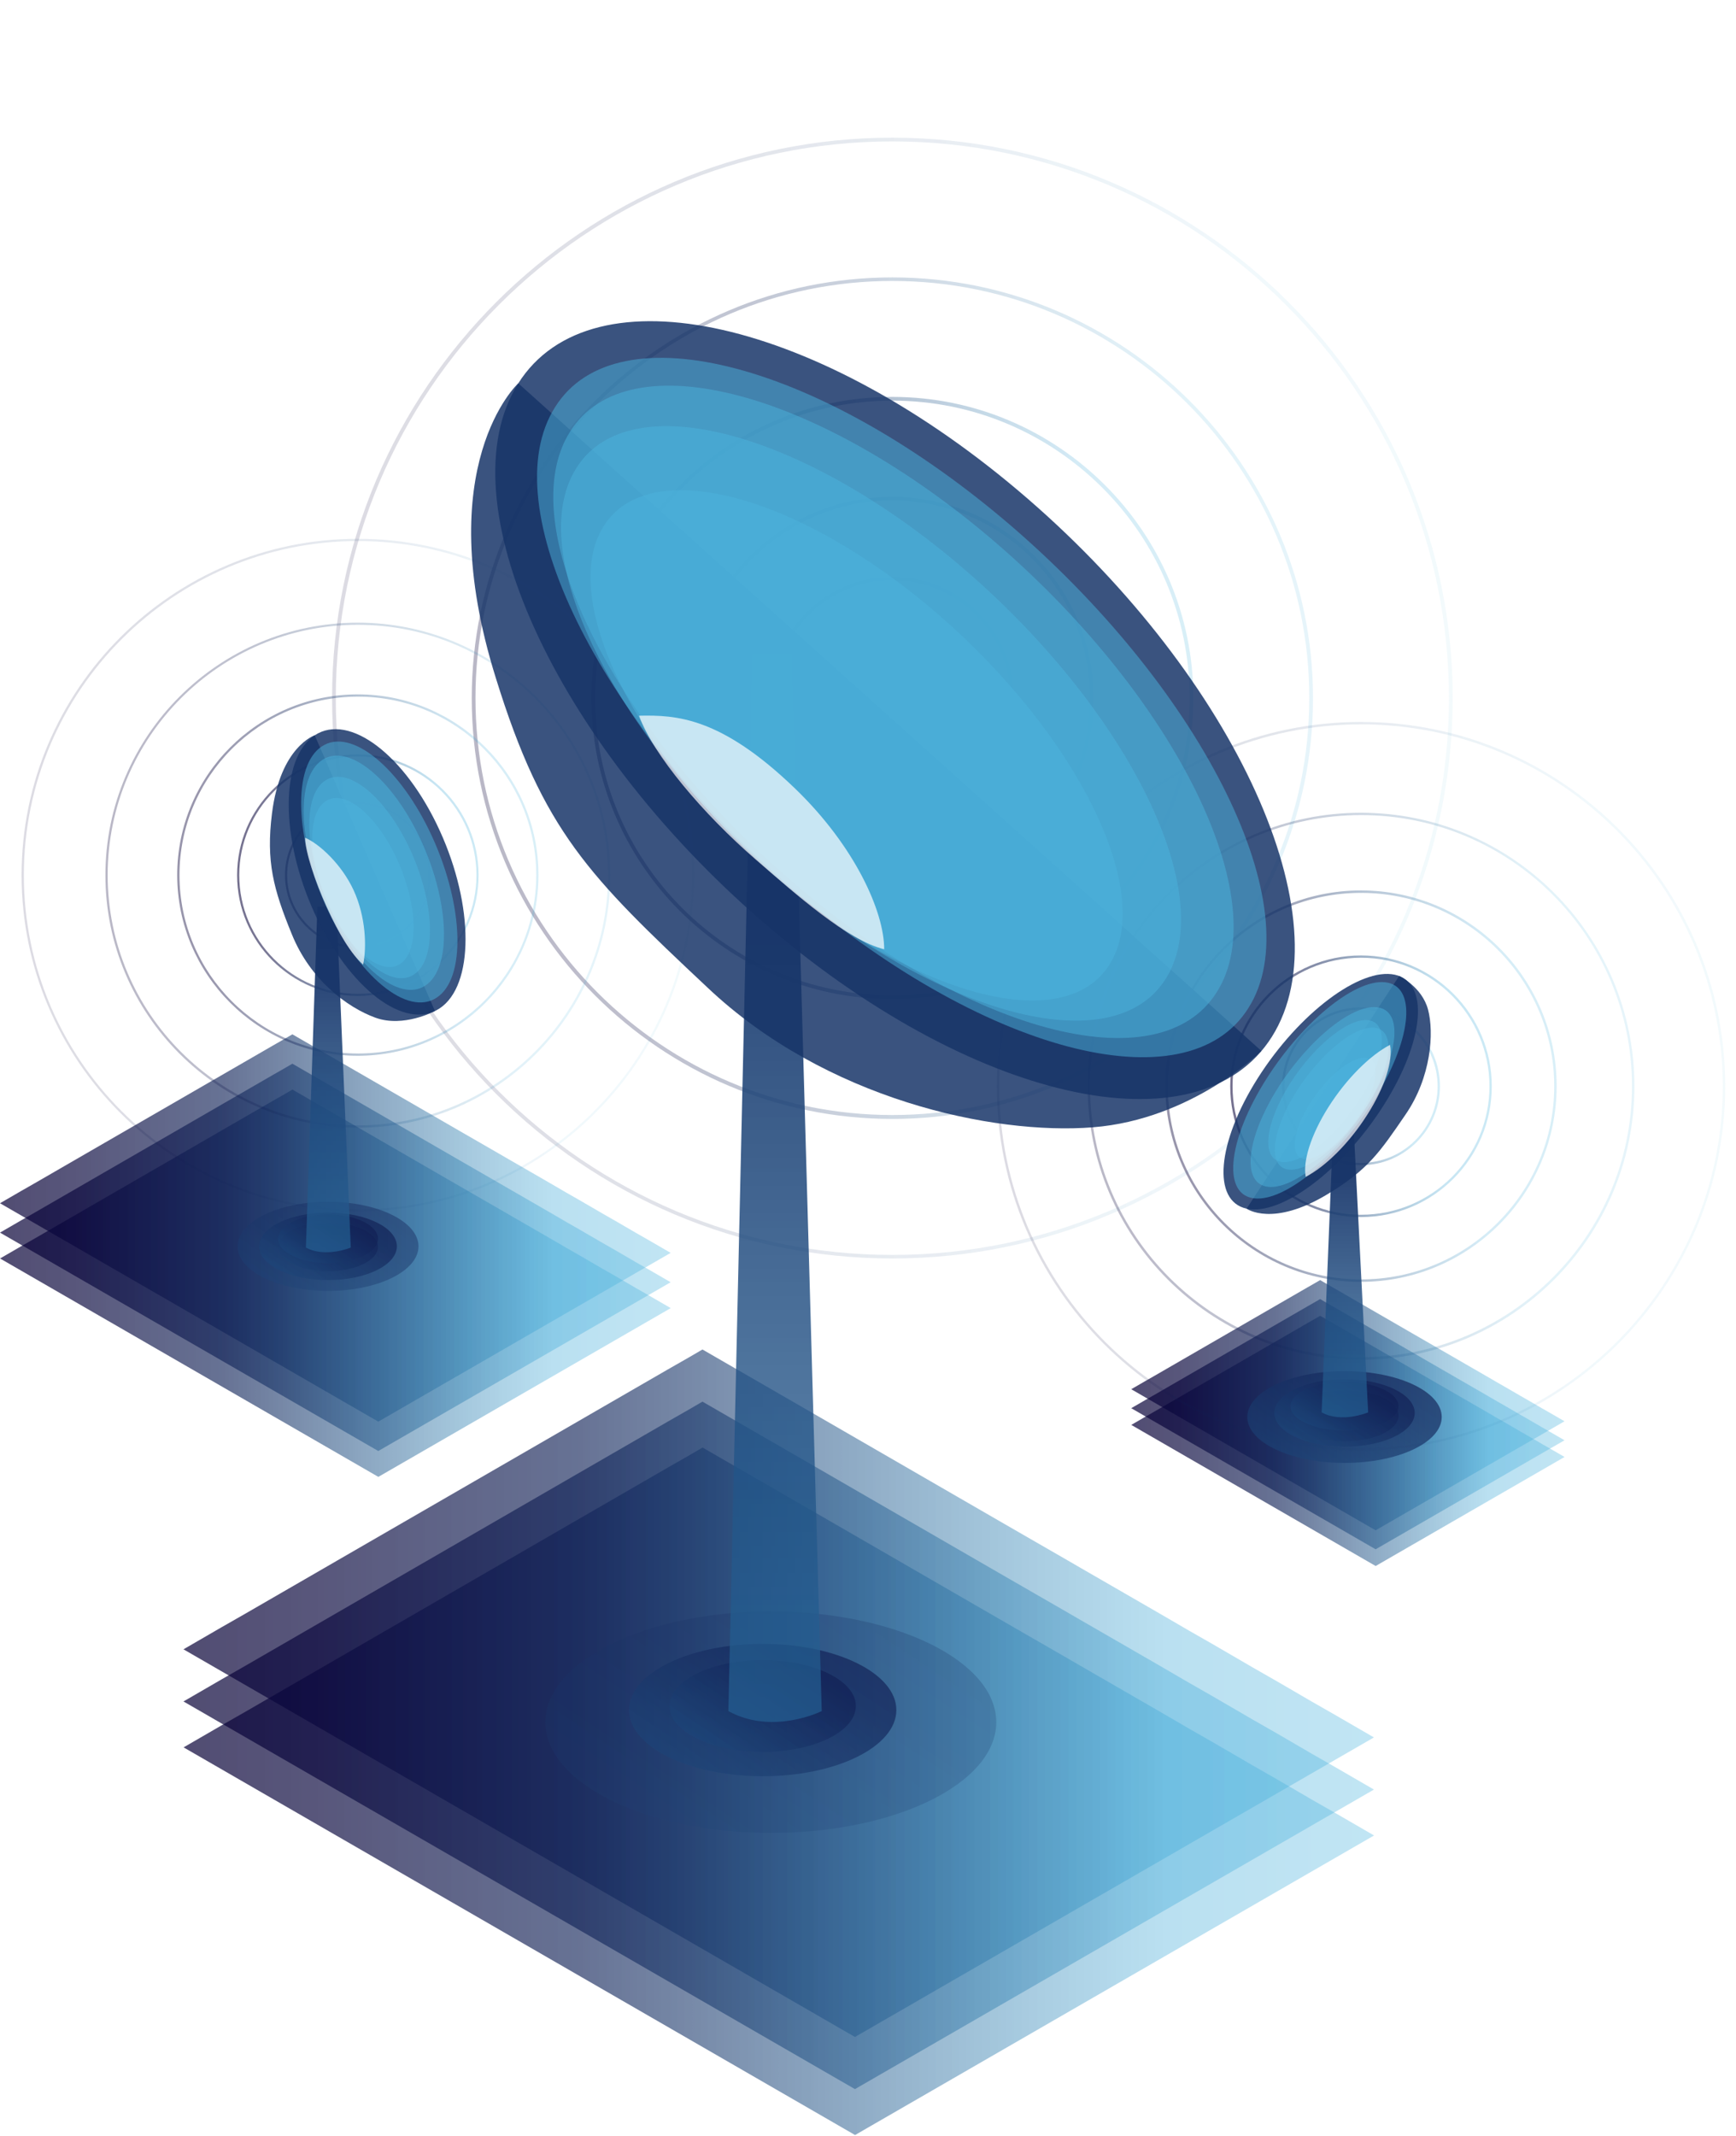 <svg width="643" height="791" viewBox="0 0 643 791" fill="none" xmlns="http://www.w3.org/2000/svg">
<g opacity="0.7">
<path opacity="0.2" d="M330.529 465.971C216.096 465.971 123 372.875 123 258.508C123 144.075 216.096 50.979 330.529 50.979C444.962 50.979 538.057 144.075 538.057 258.508C537.992 372.875 444.896 465.971 330.529 465.971ZM330.529 52.358C216.884 52.358 124.379 144.863 124.379 258.508C124.379 372.153 216.884 464.658 330.529 464.658C444.174 464.658 536.679 372.153 536.679 258.508C536.613 144.797 444.174 52.358 330.529 52.358Z" fill="url(#paint0_linear_2164_175)"/>
<path opacity="0.4" d="M330.529 414.302C244.655 414.302 174.734 344.382 174.734 258.508C174.734 172.634 244.655 102.714 330.529 102.714C416.403 102.714 486.323 172.634 486.323 258.508C486.323 344.382 416.403 414.302 330.529 414.302ZM330.529 104.027C245.377 104.027 176.113 173.29 176.113 258.442C176.113 343.594 245.377 412.858 330.529 412.858C415.68 412.858 484.944 343.594 484.944 258.442C484.944 173.29 415.68 104.027 330.529 104.027Z" fill="url(#paint1_linear_2164_175)"/>
<path opacity="0.6" d="M330.529 369.921C269.078 369.921 219.05 319.893 219.05 258.442C219.05 196.991 269.078 146.964 330.529 146.964C391.98 146.964 442.007 196.991 442.007 258.442C441.942 319.959 391.98 369.921 330.529 369.921ZM330.529 148.343C269.8 148.343 220.429 197.714 220.429 258.442C220.429 319.171 269.8 368.542 330.529 368.542C391.258 368.542 440.629 319.171 440.629 258.442C440.629 197.714 391.192 148.343 330.529 148.343Z" fill="url(#paint2_linear_2164_175)"/>
<path opacity="0.8" d="M330.529 333.024C289.43 333.024 256.013 299.607 256.013 258.508C256.013 217.409 289.43 183.992 330.529 183.992C371.627 183.992 405.045 217.409 405.045 258.508C405.045 299.607 371.627 333.024 330.529 333.024ZM330.529 185.305C290.152 185.305 257.326 218.132 257.326 258.508C257.326 298.885 290.152 331.711 330.529 331.711C370.905 331.711 403.732 298.885 403.732 258.508C403.666 218.132 370.84 185.305 330.529 185.305Z" fill="url(#paint3_linear_2164_175)"/>
<path opacity="0.7" d="M330.529 303.48C305.712 303.48 285.557 283.325 285.557 258.508C285.557 233.691 305.712 213.536 330.529 213.536C355.346 213.536 375.501 233.691 375.501 258.508C375.501 283.259 355.28 303.48 330.529 303.48ZM330.529 214.849C306.434 214.849 286.87 234.413 286.87 258.508C286.87 282.602 306.434 302.167 330.529 302.167C354.623 302.167 374.188 282.602 374.188 258.508C374.122 234.413 354.558 214.849 330.529 214.849Z" fill="url(#paint4_linear_2164_175)"/>
</g>
<path opacity="0.7" d="M508.895 643.309L316.666 754.226L67.957 610.687L82.077 602.507L90.939 597.443L104.085 589.848L112.849 584.784L136.61 571.053L247.331 507.075L254.83 502.79L260.186 499.674L301.864 523.727L354.45 554.109L371.978 564.237L395.642 577.87L400.511 580.694L428.361 596.762L440.242 603.676L449.103 608.739L464.003 617.406L472.864 622.47L485.913 630.066L494.775 635.13L508.895 643.309Z" fill="url(#paint5_linear_2164_175)"/>
<path opacity="0.7" d="M508.895 662.615L316.666 773.532L67.957 629.993L82.077 621.813L90.939 616.749L104.085 609.154L112.849 604.09L136.61 590.359L247.331 526.38L254.83 522.096L260.186 518.979L301.864 543.032L354.45 573.415L371.978 583.543L395.642 597.176L400.511 600L428.361 616.068L440.242 622.982L449.103 628.045L464.003 636.712L472.864 641.776L485.913 649.372L494.775 654.435L508.895 662.615Z" fill="url(#paint6_linear_2164_175)"/>
<path opacity="0.7" d="M579.479 526.256L509.518 566.623L419 514.383L424.139 511.406L427.364 509.563L432.149 506.798L435.339 504.955L443.986 499.958L484.283 476.673L487.012 475.113L488.962 473.979L504.131 482.733L523.269 493.791L529.649 497.477L538.261 502.439L540.033 503.467L550.169 509.314L554.493 511.831L557.718 513.674L563.141 516.828L566.366 518.671L571.115 521.436L574.34 523.278L579.479 526.256Z" fill="url(#paint7_linear_2164_175)"/>
<path opacity="0.7" d="M579.479 533.282L509.518 573.65L419 521.409L424.139 518.432L427.364 516.589L432.149 513.825L435.339 511.982L443.986 506.984L484.283 483.699L487.012 482.14L488.962 481.006L504.131 489.76L523.269 500.817L529.649 504.503L538.261 509.465L540.033 510.493L550.169 516.341L554.493 518.857L557.718 520.7L563.141 523.854L566.366 525.697L571.115 528.462L574.34 530.305L579.479 533.282Z" fill="url(#paint8_linear_2164_175)"/>
<path opacity="0.7" d="M579.495 539.469L509.533 579.837L419.016 527.596L424.155 524.619L427.38 522.776L432.164 520.012L435.354 518.169L444.002 513.171L484.299 489.886L487.028 488.327L488.977 487.193L504.146 495.947L523.285 507.004L529.664 510.69L538.276 515.652L540.049 516.68L550.185 522.528L554.509 525.044L557.734 526.887L563.156 530.041L566.382 531.884L571.131 534.649L574.356 536.492L579.495 539.469Z" fill="url(#paint9_linear_2164_175)"/>
<path opacity="0.7" d="M248.407 463.898L140.113 526.384L0 445.52L7.955 440.912L12.947 438.059L20.353 433.78L25.291 430.927L38.676 423.192L101.052 387.149L105.277 384.735L108.294 382.979L131.774 396.53L161.399 413.646L171.273 419.352L184.604 427.032L187.348 428.623L203.038 437.675L209.73 441.57L214.723 444.423L223.116 449.305L228.109 452.158L235.46 456.437L240.452 459.29L248.407 463.898Z" fill="url(#paint10_linear_2164_175)"/>
<path opacity="0.7" d="M248.407 474.774L140.113 537.26L0 456.396L7.955 451.788L12.947 448.935L20.353 444.656L25.291 441.803L38.676 434.068L101.052 398.025L105.277 395.611L108.294 393.855L131.774 407.406L161.399 424.522L171.273 430.228L184.604 437.908L187.348 439.499L203.038 448.551L209.73 452.446L214.723 455.299L223.116 460.181L228.109 463.034L235.46 467.313L240.452 470.166L248.407 474.774Z" fill="url(#paint11_linear_2164_175)"/>
<path opacity="0.7" d="M248.431 484.351L140.137 546.837L0.024 465.973L7.979 461.365L12.971 458.512L20.377 454.233L25.314 451.38L38.7 443.645L101.076 407.602L105.301 405.188L108.318 403.432L131.798 416.983L161.423 434.099L171.297 439.805L184.628 447.485L187.371 449.076L203.061 458.128L209.754 462.023L214.747 464.876L223.14 469.758L228.133 472.611L235.484 476.89L240.476 479.743L248.431 484.351Z" fill="url(#paint12_linear_2164_175)"/>
<path opacity="0.7" d="M508.938 679.615L316.709 790.532L68 646.993L82.12 638.813L90.982 633.749L104.128 626.154L112.892 621.09L136.653 607.359L247.374 543.38L254.873 539.096L260.229 535.979L301.907 560.032L354.493 590.415L372.021 600.543L395.685 614.176L400.554 617L428.404 633.068L440.285 639.982L449.146 645.045L464.046 653.712L472.907 658.776L485.956 666.372L494.818 671.435L508.938 679.615Z" fill="url(#paint13_linear_2164_175)"/>
<g filter="url(#filter0_d_2164_175)">
<g opacity="0.7">
<path opacity="0.2" d="M132.545 444.556C63.87 444.556 8 388.686 8 320.05C8 251.375 63.87 195.505 132.545 195.505C201.22 195.505 257.09 251.375 257.09 320.05C257.051 388.686 201.181 444.556 132.545 444.556ZM132.545 196.332C64.343 196.332 8.827 251.848 8.827 320.05C8.827 388.252 64.343 443.768 132.545 443.768C200.748 443.768 256.263 388.252 256.263 320.05C256.224 251.808 200.748 196.332 132.545 196.332Z" fill="url(#paint14_linear_2164_175)"/>
<path opacity="0.4" d="M132.545 413.548C81.009 413.548 39.047 371.586 39.047 320.051C39.047 268.515 81.009 226.553 132.545 226.553C184.081 226.553 226.042 268.515 226.042 320.051C226.042 371.586 184.081 413.548 132.545 413.548ZM132.545 227.341C81.442 227.341 39.875 268.909 39.875 320.011C39.875 371.114 81.442 412.681 132.545 412.681C183.647 412.681 225.215 371.114 225.215 320.011C225.215 268.909 183.647 227.341 132.545 227.341Z" fill="url(#paint15_linear_2164_175)"/>
<path opacity="0.6" d="M132.545 386.913C95.666 386.913 65.643 356.89 65.643 320.011C65.643 283.132 95.666 253.109 132.545 253.109C169.424 253.109 199.447 283.132 199.447 320.011C199.408 356.929 169.424 386.913 132.545 386.913ZM132.545 253.936C96.1 253.936 66.471 283.565 66.471 320.011C66.471 356.456 96.1 386.086 132.545 386.086C168.991 386.086 198.62 356.456 198.62 320.011C198.62 283.565 168.951 253.936 132.545 253.936Z" fill="url(#paint16_linear_2164_175)"/>
<path opacity="0.8" d="M132.545 364.769C107.881 364.769 87.826 344.714 87.826 320.049C87.826 295.385 107.881 275.33 132.545 275.33C157.21 275.33 177.265 295.385 177.265 320.049C177.265 344.714 157.21 364.769 132.545 364.769ZM132.545 276.118C108.314 276.118 88.614 295.818 88.614 320.049C88.614 344.281 108.314 363.981 132.545 363.981C156.777 363.981 176.477 344.281 176.477 320.049C176.438 295.818 156.737 276.118 132.545 276.118Z" fill="url(#paint17_linear_2164_175)"/>
<path opacity="0.7" d="M132.545 347.04C117.652 347.04 105.556 334.944 105.556 320.05C105.556 305.157 117.652 293.061 132.545 293.061C147.438 293.061 159.534 305.157 159.534 320.05C159.534 334.904 147.399 347.04 132.545 347.04ZM132.545 293.849C118.085 293.849 106.344 305.59 106.344 320.05C106.344 334.51 118.085 346.252 132.545 346.252C147.005 346.252 158.746 334.51 158.746 320.05C158.707 305.59 146.966 293.849 132.545 293.849Z" fill="url(#paint18_linear_2164_175)"/>
</g>
<g opacity="0.7">
<path opacity="0.2" d="M504.107 533.055C429.727 533.055 369.215 472.543 369.215 398.205C369.215 323.824 429.727 263.312 504.107 263.312C578.488 263.312 639 323.824 639 398.205C638.957 472.543 578.446 533.055 504.107 533.055ZM504.107 264.208C430.239 264.208 370.111 324.336 370.111 398.205C370.111 472.073 430.239 532.201 504.107 532.201C577.976 532.201 638.104 472.073 638.104 398.205C638.061 324.293 577.976 264.208 504.107 264.208Z" fill="url(#paint19_linear_2164_175)"/>
<path opacity="0.4" d="M504.107 499.47C448.29 499.47 402.842 454.023 402.842 398.205C402.842 342.387 448.29 296.939 504.107 296.939C559.925 296.939 605.373 342.387 605.373 398.205C605.373 454.023 559.925 499.47 504.107 499.47ZM504.107 297.793C448.759 297.793 403.738 342.814 403.738 398.162C403.738 453.51 448.759 498.532 504.107 498.532C559.455 498.532 604.477 453.51 604.477 398.162C604.477 342.814 559.455 297.793 504.107 297.793Z" fill="url(#paint20_linear_2164_175)"/>
<path opacity="0.6" d="M504.107 470.622C464.165 470.622 431.647 438.105 431.647 398.162C431.647 358.219 464.165 325.701 504.107 325.701C544.05 325.701 576.568 358.219 576.568 398.162C576.525 438.147 544.05 470.622 504.107 470.622ZM504.107 326.598C464.634 326.598 432.543 358.688 432.543 398.162C432.543 437.635 464.634 469.726 504.107 469.726C543.581 469.726 575.672 437.635 575.672 398.162C575.672 358.688 543.538 326.598 504.107 326.598Z" fill="url(#paint21_linear_2164_175)"/>
<path opacity="0.8" d="M504.107 446.639C477.393 446.639 455.672 424.918 455.672 398.204C455.672 371.49 477.393 349.769 504.107 349.769C530.821 349.769 552.542 371.49 552.542 398.204C552.542 424.918 530.821 446.639 504.107 446.639ZM504.107 350.623C477.863 350.623 456.526 371.96 456.526 398.204C456.526 424.449 477.863 445.786 504.107 445.786C530.352 445.786 551.689 424.449 551.689 398.204C551.646 371.96 530.309 350.623 504.107 350.623Z" fill="url(#paint22_linear_2164_175)"/>
<path opacity="0.7" d="M504.107 427.436C487.976 427.436 474.875 414.335 474.875 398.205C474.875 382.074 487.976 368.973 504.107 368.973C520.238 368.973 533.339 382.074 533.339 398.205C533.339 414.293 520.195 427.436 504.107 427.436ZM504.107 369.826C488.446 369.826 475.729 382.543 475.729 398.205C475.729 413.866 488.446 426.583 504.107 426.583C519.769 426.583 532.485 413.866 532.485 398.205C532.443 382.543 519.726 369.826 504.107 369.826Z" fill="url(#paint23_linear_2164_175)"/>
</g>
<path opacity="0.7" d="M285.5 674.674C331.616 674.674 369 656.317 369 633.674C369 611.03 331.616 592.674 285.5 592.674C239.384 592.674 202 611.03 202 633.674C202 656.317 239.384 674.674 285.5 674.674Z" fill="url(#paint24_linear_2164_175)" fill-opacity="0.3"/>
<path opacity="0.7" d="M282.5 653.674C309.838 653.674 332 642.705 332 629.174C332 615.643 309.838 604.674 282.5 604.674C255.162 604.674 233 615.643 233 629.174C233 642.705 255.162 653.674 282.5 653.674Z" fill="url(#paint25_linear_2164_175)"/>
<path opacity="0.7" d="M121.5 466.674C131.717 466.674 140 462.644 140 457.674C140 452.703 131.717 448.674 121.5 448.674C111.283 448.674 103 452.703 103 457.674C103 462.644 111.283 466.674 121.5 466.674Z" fill="url(#paint26_linear_2164_175)"/>
<path opacity="0.7" d="M121.5 473.979C140.002 473.979 155 466.592 155 457.479C155 448.367 140.002 440.979 121.5 440.979C102.998 440.979 88 448.367 88 457.479C88 466.592 102.998 473.979 121.5 473.979Z" fill="url(#paint27_linear_2164_175)" fill-opacity="0.61"/>
<path opacity="0.7" d="M121.5 469.979C135.583 469.979 147 464.383 147 457.479C147 450.576 135.583 444.979 121.5 444.979C107.417 444.979 96 450.576 96 457.479C96 464.383 107.417 469.979 121.5 469.979Z" fill="url(#paint28_linear_2164_175)"/>
<path opacity="0.7" d="M282.5 644.674C301.554 644.674 317 637.063 317 627.674C317 618.285 301.554 610.674 282.5 610.674C263.446 610.674 248 618.285 248 627.674C248 637.063 263.446 644.674 282.5 644.674Z" fill="url(#paint29_linear_2164_175)"/>
<path opacity="0.7" d="M498 529.674C509.046 529.674 518 525.42 518 520.174C518 514.927 509.046 510.674 498 510.674C486.954 510.674 478 514.927 478 520.174C478 525.42 486.954 529.674 498 529.674Z" fill="url(#paint30_linear_2164_175)"/>
<path opacity="0.7" d="M498 537.674C517.882 537.674 534 530.062 534 520.674C534 511.285 517.882 503.674 498 503.674C478.118 503.674 462 511.285 462 520.674C462 530.062 478.118 537.674 498 537.674Z" fill="url(#paint31_linear_2164_175)"/>
<path opacity="0.7" d="M498 531.674C512.359 531.674 524 526.077 524 519.174C524 512.27 512.359 506.674 498 506.674C483.641 506.674 472 512.27 472 519.174C472 526.077 483.641 531.674 498 531.674Z" fill="url(#paint32_linear_2164_175)"/>
<path opacity="0.7" d="M121.5 463.674C131.717 463.674 140 459.644 140 454.674C140 449.703 131.717 445.674 121.5 445.674C111.283 445.674 103 449.703 103 454.674C103 459.644 111.283 463.674 121.5 463.674Z" fill="url(#paint33_linear_2164_175)"/>
<path d="M304.361 629.562C304.361 629.562 286.241 638.618 269.785 629.562L278.622 237.979H293.314L304.361 629.562Z" fill="url(#paint34_linear_2164_175)"/>
<path d="M467.208 385.124C467.208 385.124 441.726 410.504 404.756 413.407C367.786 416.311 305.794 403.081 261.987 361.601C218.075 320.384 201.239 303.785 183.663 247.08C158.986 168.173 191.959 137.921 191.959 137.921L467.208 385.124Z" fill="#173569" fill-opacity="0.844"/>
<path d="M471.104 379.869C498.316 336.701 457.879 247.562 380.785 180.773C303.692 113.983 219.135 94.835 191.923 138.004C164.711 181.172 205.148 270.311 282.241 337.1C359.335 403.889 443.892 423.038 471.104 379.869Z" fill="#173569" fill-opacity="0.844"/>
<path d="M292.31 324.086C363.198 385.585 439.539 405.843 462.419 369.202C485.542 332.706 446.519 253.171 375.631 191.672C304.811 130.377 228.47 110.119 205.59 146.76C182.467 183.256 221.421 262.586 292.31 324.086Z" fill="#4CB4DE" fill-opacity="0.5"/>
<path d="M292.037 321.237C358.156 378.599 429.362 397.495 450.702 363.318C472.27 329.278 435.872 255.094 369.753 197.732C303.697 140.561 232.492 121.665 211.151 155.842C189.584 189.882 225.917 263.876 292.037 321.237Z" fill="#4CB4DE" fill-opacity="0.5"/>
<path d="M287.191 320.04C347.444 372.311 412.33 389.53 431.777 358.386C451.431 327.366 418.263 259.765 358.011 207.494C297.817 155.396 232.93 138.177 213.483 169.321C193.83 200.341 226.939 267.768 287.191 320.04Z" fill="#4CB4DE" fill-opacity="0.5"/>
<path d="M286.849 320.209C338.567 365.077 394.263 379.857 410.955 353.124C427.825 326.498 399.355 268.472 347.637 223.604C295.969 178.885 240.273 164.105 223.581 190.838C206.711 217.464 235.13 275.341 286.849 320.209Z" fill="#4CB4DE" fill-opacity="0.5"/>
<g opacity="0.7">
<path d="M279.908 314.252C260.47 297.43 241.855 275.397 236.687 261C250.506 260.705 267 261.479 294.5 287.979C316.575 309.252 327.5 333.479 327.5 347.479C313.841 344.157 294.973 327.29 279.908 314.252Z" fill="white"/>
</g>
<path opacity="0.7" d="M498 525.674C509.046 525.674 518 521.644 518 516.674C518 511.703 509.046 507.674 498 507.674C486.954 507.674 478 511.703 478 516.674C478 521.644 486.954 525.674 498 525.674Z" fill="url(#paint35_linear_2164_175)"/>
<path d="M129.918 457.943C129.918 457.943 120.5 461.837 113.307 457.943L117.552 331.674H124.611L129.918 457.943Z" fill="url(#paint36_linear_2164_175)"/>
<path d="M506.744 518.957C506.744 518.957 497 523.084 489.518 518.957L493.921 410.674H501.241L506.744 518.957Z" fill="url(#paint37_linear_2164_175)"/>
<path d="M161.103 370.34C161.103 370.34 149.507 376.619 139.041 372.815C128.576 369.011 114.938 358.808 108.115 341.974C101.231 325.199 98.506 314.923 100.744 297.175C103.798 272.45 116.568 268.251 116.568 268.251L161.103 370.34Z" fill="#173569" fill-opacity="0.844"/>
<path d="M162.82 369.382C175.619 360.922 175.636 331.429 162.858 303.507C150.081 275.586 129.347 259.809 116.548 268.269C103.749 276.729 103.731 306.223 116.509 334.144C129.287 362.066 150.021 377.843 162.82 369.382Z" fill="#173569" fill-opacity="0.844"/>
<path d="M120.877 331.826C132.616 357.524 150.967 372.583 161.771 365.375C172.623 358.237 171.834 331.555 160.096 305.857C148.351 280.224 130 265.165 119.196 272.373C108.343 279.511 109.139 306.128 120.877 331.826Z" fill="#4CB4DE" fill-opacity="0.5"/>
<path d="M120.862 330.775C131.401 353.846 147.875 367.365 157.574 360.894C167.317 354.486 166.609 330.532 156.071 307.462C145.526 284.45 129.052 270.93 119.352 277.401C109.61 283.809 110.324 307.705 120.862 330.775Z" fill="#4CB4DE" fill-opacity="0.5"/>
<path d="M121.778 330.906C130.838 350.74 145.001 362.363 153.34 356.8C161.717 351.291 161.108 330.697 152.047 310.863C142.982 291.078 128.819 279.455 120.48 285.019C112.103 290.528 112.717 311.072 121.778 330.906Z" fill="#4CB4DE" fill-opacity="0.5"/>
<path d="M121.726 331.164C129.332 347.814 141.222 357.572 148.223 352.901C155.254 348.276 154.743 330.988 147.137 314.338C139.527 297.729 127.637 287.972 120.637 292.642C113.605 297.267 114.12 314.513 121.726 331.164Z" fill="#4CB4DE" fill-opacity="0.5"/>
<g opacity="0.7">
<path d="M121.142 332.124C116.657 322.338 113 311.174 113 306.174C118.305 308.453 126.589 316.077 131 325.674C135.484 335.459 135.876 346.559 134.5 353.173C130 349.173 125.519 341.753 121.142 332.124Z" fill="white"/>
</g>
<path d="M518.226 357.385C518.226 357.385 526.664 361.314 528.934 369.82C531.204 378.325 530.139 394.85 520.561 408.742C511.06 422.635 506.747 429.033 491.965 438.007C471.403 450.547 461.717 443.527 461.717 443.527L518.226 357.385Z" fill="#173569" fill-opacity="0.844"/>
<path d="M516.636 356.908C503.761 354.13 481.035 371.269 465.876 395.188C450.717 419.108 448.866 440.751 461.742 443.529C474.617 446.307 497.343 429.168 512.501 405.248C527.66 381.329 529.511 359.686 516.636 356.908Z" fill="#173569" fill-opacity="0.844"/>
<path d="M508.545 403.97C522.507 381.968 524.989 362.176 514.07 359.87C503.18 357.493 483.02 373.482 469.058 395.484C455.149 417.452 452.667 437.244 463.586 439.55C474.476 441.926 494.583 425.971 508.545 403.97Z" fill="#4CB4DE" fill-opacity="0.5"/>
<path d="M506.238 405.74C517.84 387.457 519.902 371.011 510.828 369.094C501.779 367.12 485.027 380.406 473.425 398.689C461.867 416.943 459.804 433.39 468.878 435.307C477.927 437.281 494.635 424.023 506.238 405.74Z" fill="#4CB4DE" fill-opacity="0.5"/>
<path d="M503.732 402.784C512.894 388.347 514.523 375.359 507.358 373.845C500.212 372.286 486.982 382.778 477.82 397.216C468.693 411.631 467.064 424.619 474.23 426.133C481.376 427.692 494.57 417.222 503.732 402.784Z" fill="#4CB4DE" fill-opacity="0.5"/>
<path d="M506.164 405.588C515.326 391.15 516.955 378.163 509.79 376.649C502.644 375.09 489.414 385.582 480.252 400.02C471.125 414.435 469.496 427.423 476.662 428.937C483.808 430.496 497.002 420.026 506.164 405.588Z" fill="#4CB4DE" fill-opacity="0.5"/>
<path d="M503.783 408.412C510.318 398.115 511.48 388.851 506.369 387.772C501.272 386.66 491.836 394.143 485.302 404.441C478.792 414.722 477.63 423.986 482.741 425.065C487.838 426.178 497.248 418.71 503.783 408.412Z" fill="#4CB4DE" fill-opacity="0.5"/>
<g opacity="0.7">
<path d="M506.445 408.72C499.726 419.334 490.947 427.937 483.634 431.757C482.52 426.042 485.464 416.326 492.045 405.907C498.764 395.294 507.543 386.691 514.856 382.871C515.986 388.611 513.08 398.304 506.445 408.72Z" fill="white"/>
</g>
</g>
<defs>
<filter id="filter0_d_2164_175" x="4" y="114.925" width="639" height="567.749" filterUnits="userSpaceOnUse" color-interpolation-filters="sRGB">
<feFlood flood-opacity="0" result="BackgroundImageFix"/>
<feColorMatrix in="SourceAlpha" type="matrix" values="0 0 0 0 0 0 0 0 0 0 0 0 0 0 0 0 0 0 127 0" result="hardAlpha"/>
<feOffset dy="4"/>
<feGaussianBlur stdDeviation="2"/>
<feComposite in2="hardAlpha" operator="out"/>
<feColorMatrix type="matrix" values="0 0 0 0 0 0 0 0 0 0 0 0 0 0 0 0 0 0 0.25 0"/>
<feBlend mode="normal" in2="BackgroundImageFix" result="effect1_dropShadow_2164_175"/>
<feBlend mode="normal" in="SourceGraphic" in2="effect1_dropShadow_2164_175" result="shape"/>
</filter>
<linearGradient id="paint0_linear_2164_175" x1="123" y1="258.478" x2="537.997" y2="258.478" gradientUnits="userSpaceOnUse">
<stop stop-color="#070036"/>
<stop offset="0.117" stop-color="#0A083E" stop-opacity="0.971"/>
<stop offset="0.304" stop-color="#112055" stop-opacity="0.924"/>
<stop offset="0.334" stop-color="#122459" stop-opacity="0.917"/>
<stop offset="0.42" stop-color="#173569" stop-opacity="0.844"/>
<stop offset="0.589" stop-color="#246093" stop-opacity="0.7"/>
<stop offset="0.824" stop-color="#39A6D6" stop-opacity="0.5"/>
<stop offset="1" stop-color="#4CB4DE" stop-opacity="0.5"/>
</linearGradient>
<linearGradient id="paint1_linear_2164_175" x1="174.704" y1="258.478" x2="486.293" y2="258.478" gradientUnits="userSpaceOnUse">
<stop stop-color="#070036"/>
<stop offset="0.117" stop-color="#0A083E" stop-opacity="0.971"/>
<stop offset="0.304" stop-color="#112055" stop-opacity="0.924"/>
<stop offset="0.334" stop-color="#122459" stop-opacity="0.917"/>
<stop offset="0.42" stop-color="#173569" stop-opacity="0.844"/>
<stop offset="0.589" stop-color="#246093" stop-opacity="0.7"/>
<stop offset="0.824" stop-color="#39A6D6" stop-opacity="0.5"/>
<stop offset="1" stop-color="#4CB4DE" stop-opacity="0.5"/>
</linearGradient>
<linearGradient id="paint2_linear_2164_175" x1="219.023" y1="258.478" x2="441.974" y2="258.478" gradientUnits="userSpaceOnUse">
<stop stop-color="#070036"/>
<stop offset="0.117" stop-color="#0A083E" stop-opacity="0.971"/>
<stop offset="0.304" stop-color="#112055" stop-opacity="0.924"/>
<stop offset="0.334" stop-color="#122459" stop-opacity="0.917"/>
<stop offset="0.42" stop-color="#173569" stop-opacity="0.844"/>
<stop offset="0.589" stop-color="#246093" stop-opacity="0.7"/>
<stop offset="0.824" stop-color="#39A6D6" stop-opacity="0.5"/>
<stop offset="1" stop-color="#4CB4DE" stop-opacity="0.5"/>
</linearGradient>
<linearGradient id="paint3_linear_2164_175" x1="255.955" y1="258.478" x2="405.043" y2="258.478" gradientUnits="userSpaceOnUse">
<stop stop-color="#070036"/>
<stop offset="0.117" stop-color="#0A083E" stop-opacity="0.971"/>
<stop offset="0.304" stop-color="#112055" stop-opacity="0.924"/>
<stop offset="0.334" stop-color="#122459" stop-opacity="0.917"/>
<stop offset="0.42" stop-color="#173569" stop-opacity="0.844"/>
<stop offset="0.589" stop-color="#246093" stop-opacity="0.7"/>
<stop offset="0.824" stop-color="#39A6D6" stop-opacity="0.5"/>
<stop offset="1" stop-color="#4CB4DE" stop-opacity="0.5"/>
</linearGradient>
<linearGradient id="paint4_linear_2164_175" x1="285.5" y1="258.479" x2="375.496" y2="258.479" gradientUnits="userSpaceOnUse">
<stop stop-color="#070036"/>
<stop offset="0.117" stop-color="#0A083E" stop-opacity="0.971"/>
<stop offset="0.304" stop-color="#112055" stop-opacity="0.924"/>
<stop offset="0.334" stop-color="#122459" stop-opacity="0.917"/>
<stop offset="0.42" stop-color="#173569" stop-opacity="0.844"/>
<stop offset="0.589" stop-color="#246093" stop-opacity="0.7"/>
<stop offset="0.824" stop-color="#39A6D6" stop-opacity="0.5"/>
<stop offset="1" stop-color="#4CB4DE" stop-opacity="0.5"/>
</linearGradient>
<linearGradient id="paint5_linear_2164_175" x1="67.958" y1="626.971" x2="508.915" y2="626.971" gradientUnits="userSpaceOnUse">
<stop stop-color="#070036"/>
<stop offset="0.117" stop-color="#0A083E" stop-opacity="0.971"/>
<stop offset="0.304" stop-color="#112055" stop-opacity="0.924"/>
<stop offset="0.334" stop-color="#122459" stop-opacity="0.917"/>
<stop offset="0.42" stop-color="#173569" stop-opacity="0.844"/>
<stop offset="0.589" stop-color="#246093" stop-opacity="0.7"/>
<stop offset="0.824" stop-color="#39A6D6" stop-opacity="0.5"/>
<stop offset="1" stop-color="#4CB4DE" stop-opacity="0.5"/>
</linearGradient>
<linearGradient id="paint6_linear_2164_175" x1="67.958" y1="646.277" x2="508.915" y2="646.277" gradientUnits="userSpaceOnUse">
<stop stop-color="#070036"/>
<stop offset="0.117" stop-color="#0A083E" stop-opacity="0.971"/>
<stop offset="0.304" stop-color="#112055" stop-opacity="0.924"/>
<stop offset="0.334" stop-color="#122459" stop-opacity="0.917"/>
<stop offset="0.42" stop-color="#173569" stop-opacity="0.844"/>
<stop offset="0.589" stop-color="#246093" stop-opacity="0.7"/>
<stop offset="0.824" stop-color="#39A6D6" stop-opacity="0.5"/>
<stop offset="1" stop-color="#4CB4DE" stop-opacity="0.5"/>
</linearGradient>
<linearGradient id="paint7_linear_2164_175" x1="419" y1="520.309" x2="579.487" y2="520.309" gradientUnits="userSpaceOnUse">
<stop stop-color="#070036"/>
<stop offset="0.117" stop-color="#0A083E" stop-opacity="0.971"/>
<stop offset="0.304" stop-color="#112055" stop-opacity="0.924"/>
<stop offset="0.334" stop-color="#122459" stop-opacity="0.917"/>
<stop offset="0.42" stop-color="#173569" stop-opacity="0.844"/>
<stop offset="0.589" stop-color="#246093" stop-opacity="0.7"/>
<stop offset="0.824" stop-color="#39A6D6" stop-opacity="0.5"/>
<stop offset="1" stop-color="#4CB4DE" stop-opacity="0.5"/>
</linearGradient>
<linearGradient id="paint8_linear_2164_175" x1="419" y1="527.336" x2="579.487" y2="527.336" gradientUnits="userSpaceOnUse">
<stop stop-color="#070036"/>
<stop offset="0.117" stop-color="#0A083E" stop-opacity="0.971"/>
<stop offset="0.304" stop-color="#112055" stop-opacity="0.924"/>
<stop offset="0.334" stop-color="#122459" stop-opacity="0.917"/>
<stop offset="0.42" stop-color="#173569" stop-opacity="0.844"/>
<stop offset="0.589" stop-color="#246093" stop-opacity="0.7"/>
<stop offset="0.824" stop-color="#39A6D6" stop-opacity="0.5"/>
<stop offset="1" stop-color="#4CB4DE" stop-opacity="0.5"/>
</linearGradient>
<linearGradient id="paint9_linear_2164_175" x1="419.016" y1="533.523" x2="579.502" y2="533.523" gradientUnits="userSpaceOnUse">
<stop stop-color="#070036"/>
<stop offset="0.117" stop-color="#0A083E" stop-opacity="0.971"/>
<stop offset="0.304" stop-color="#112055" stop-opacity="0.924"/>
<stop offset="0.334" stop-color="#122459" stop-opacity="0.917"/>
<stop offset="0.42" stop-color="#173569" stop-opacity="0.844"/>
<stop offset="0.589" stop-color="#246093" stop-opacity="0.7"/>
<stop offset="0.824" stop-color="#39A6D6" stop-opacity="0.5"/>
<stop offset="1" stop-color="#4CB4DE" stop-opacity="0.5"/>
</linearGradient>
<linearGradient id="paint10_linear_2164_175" x1="0" y1="454.694" x2="248.418" y2="454.694" gradientUnits="userSpaceOnUse">
<stop stop-color="#070036"/>
<stop offset="0.117" stop-color="#0A083E" stop-opacity="0.971"/>
<stop offset="0.304" stop-color="#112055" stop-opacity="0.924"/>
<stop offset="0.334" stop-color="#122459" stop-opacity="0.917"/>
<stop offset="0.42" stop-color="#173569" stop-opacity="0.844"/>
<stop offset="0.589" stop-color="#246093" stop-opacity="0.7"/>
<stop offset="0.824" stop-color="#39A6D6" stop-opacity="0.5"/>
<stop offset="1" stop-color="#4CB4DE" stop-opacity="0.5"/>
</linearGradient>
<linearGradient id="paint11_linear_2164_175" x1="0" y1="465.57" x2="248.418" y2="465.57" gradientUnits="userSpaceOnUse">
<stop stop-color="#070036"/>
<stop offset="0.117" stop-color="#0A083E" stop-opacity="0.971"/>
<stop offset="0.304" stop-color="#112055" stop-opacity="0.924"/>
<stop offset="0.334" stop-color="#122459" stop-opacity="0.917"/>
<stop offset="0.42" stop-color="#173569" stop-opacity="0.844"/>
<stop offset="0.589" stop-color="#246093" stop-opacity="0.7"/>
<stop offset="0.824" stop-color="#39A6D6" stop-opacity="0.5"/>
<stop offset="1" stop-color="#4CB4DE" stop-opacity="0.5"/>
</linearGradient>
<linearGradient id="paint12_linear_2164_175" x1="0.024" y1="475.147" x2="248.442" y2="475.147" gradientUnits="userSpaceOnUse">
<stop stop-color="#070036"/>
<stop offset="0.117" stop-color="#0A083E" stop-opacity="0.971"/>
<stop offset="0.304" stop-color="#112055" stop-opacity="0.924"/>
<stop offset="0.334" stop-color="#122459" stop-opacity="0.917"/>
<stop offset="0.42" stop-color="#173569" stop-opacity="0.844"/>
<stop offset="0.589" stop-color="#246093" stop-opacity="0.7"/>
<stop offset="0.824" stop-color="#39A6D6" stop-opacity="0.5"/>
<stop offset="1" stop-color="#4CB4DE" stop-opacity="0.5"/>
</linearGradient>
<linearGradient id="paint13_linear_2164_175" x1="68.001" y1="663.277" x2="508.958" y2="663.277" gradientUnits="userSpaceOnUse">
<stop stop-color="#070036"/>
<stop offset="0.117" stop-color="#0A083E" stop-opacity="0.971"/>
<stop offset="0.304" stop-color="#112055" stop-opacity="0.924"/>
<stop offset="0.334" stop-color="#122459" stop-opacity="0.917"/>
<stop offset="0.42" stop-color="#173569" stop-opacity="0.844"/>
<stop offset="0.589" stop-color="#246093" stop-opacity="0.7"/>
<stop offset="0.824" stop-color="#39A6D6" stop-opacity="0.5"/>
<stop offset="1" stop-color="#4CB4DE" stop-opacity="0.5"/>
</linearGradient>
<linearGradient id="paint14_linear_2164_175" x1="8" y1="320.032" x2="257.054" y2="320.032" gradientUnits="userSpaceOnUse">
<stop stop-color="#070036"/>
<stop offset="0.117" stop-color="#0A083E" stop-opacity="0.971"/>
<stop offset="0.304" stop-color="#112055" stop-opacity="0.924"/>
<stop offset="0.334" stop-color="#122459" stop-opacity="0.917"/>
<stop offset="0.42" stop-color="#173569" stop-opacity="0.844"/>
<stop offset="0.589" stop-color="#246093" stop-opacity="0.7"/>
<stop offset="0.824" stop-color="#39A6D6" stop-opacity="0.5"/>
<stop offset="1" stop-color="#4CB4DE" stop-opacity="0.5"/>
</linearGradient>
<linearGradient id="paint15_linear_2164_175" x1="39.029" y1="320.033" x2="226.025" y2="320.033" gradientUnits="userSpaceOnUse">
<stop stop-color="#070036"/>
<stop offset="0.117" stop-color="#0A083E" stop-opacity="0.971"/>
<stop offset="0.304" stop-color="#112055" stop-opacity="0.924"/>
<stop offset="0.334" stop-color="#122459" stop-opacity="0.917"/>
<stop offset="0.42" stop-color="#173569" stop-opacity="0.844"/>
<stop offset="0.589" stop-color="#246093" stop-opacity="0.7"/>
<stop offset="0.824" stop-color="#39A6D6" stop-opacity="0.5"/>
<stop offset="1" stop-color="#4CB4DE" stop-opacity="0.5"/>
</linearGradient>
<linearGradient id="paint16_linear_2164_175" x1="65.627" y1="320.032" x2="199.428" y2="320.032" gradientUnits="userSpaceOnUse">
<stop stop-color="#070036"/>
<stop offset="0.117" stop-color="#0A083E" stop-opacity="0.971"/>
<stop offset="0.304" stop-color="#112055" stop-opacity="0.924"/>
<stop offset="0.334" stop-color="#122459" stop-opacity="0.917"/>
<stop offset="0.42" stop-color="#173569" stop-opacity="0.844"/>
<stop offset="0.589" stop-color="#246093" stop-opacity="0.7"/>
<stop offset="0.824" stop-color="#39A6D6" stop-opacity="0.5"/>
<stop offset="1" stop-color="#4CB4DE" stop-opacity="0.5"/>
</linearGradient>
<linearGradient id="paint17_linear_2164_175" x1="87.791" y1="320.032" x2="177.264" y2="320.032" gradientUnits="userSpaceOnUse">
<stop stop-color="#070036"/>
<stop offset="0.117" stop-color="#0A083E" stop-opacity="0.971"/>
<stop offset="0.304" stop-color="#112055" stop-opacity="0.924"/>
<stop offset="0.334" stop-color="#122459" stop-opacity="0.917"/>
<stop offset="0.42" stop-color="#173569" stop-opacity="0.844"/>
<stop offset="0.589" stop-color="#246093" stop-opacity="0.7"/>
<stop offset="0.824" stop-color="#39A6D6" stop-opacity="0.5"/>
<stop offset="1" stop-color="#4CB4DE" stop-opacity="0.5"/>
</linearGradient>
<linearGradient id="paint18_linear_2164_175" x1="105.522" y1="320.033" x2="159.532" y2="320.033" gradientUnits="userSpaceOnUse">
<stop stop-color="#070036"/>
<stop offset="0.117" stop-color="#0A083E" stop-opacity="0.971"/>
<stop offset="0.304" stop-color="#112055" stop-opacity="0.924"/>
<stop offset="0.334" stop-color="#122459" stop-opacity="0.917"/>
<stop offset="0.42" stop-color="#173569" stop-opacity="0.844"/>
<stop offset="0.589" stop-color="#246093" stop-opacity="0.7"/>
<stop offset="0.824" stop-color="#39A6D6" stop-opacity="0.5"/>
<stop offset="1" stop-color="#4CB4DE" stop-opacity="0.5"/>
</linearGradient>
<linearGradient id="paint19_linear_2164_175" x1="369.215" y1="398.185" x2="638.961" y2="398.185" gradientUnits="userSpaceOnUse">
<stop stop-color="#070036"/>
<stop offset="0.117" stop-color="#0A083E" stop-opacity="0.971"/>
<stop offset="0.304" stop-color="#112055" stop-opacity="0.924"/>
<stop offset="0.334" stop-color="#122459" stop-opacity="0.917"/>
<stop offset="0.42" stop-color="#173569" stop-opacity="0.844"/>
<stop offset="0.589" stop-color="#246093" stop-opacity="0.7"/>
<stop offset="0.824" stop-color="#39A6D6" stop-opacity="0.5"/>
<stop offset="1" stop-color="#4CB4DE" stop-opacity="0.5"/>
</linearGradient>
<linearGradient id="paint20_linear_2164_175" x1="402.822" y1="398.185" x2="605.354" y2="398.185" gradientUnits="userSpaceOnUse">
<stop stop-color="#070036"/>
<stop offset="0.117" stop-color="#0A083E" stop-opacity="0.971"/>
<stop offset="0.304" stop-color="#112055" stop-opacity="0.924"/>
<stop offset="0.334" stop-color="#122459" stop-opacity="0.917"/>
<stop offset="0.42" stop-color="#173569" stop-opacity="0.844"/>
<stop offset="0.589" stop-color="#246093" stop-opacity="0.7"/>
<stop offset="0.824" stop-color="#39A6D6" stop-opacity="0.5"/>
<stop offset="1" stop-color="#4CB4DE" stop-opacity="0.5"/>
</linearGradient>
<linearGradient id="paint21_linear_2164_175" x1="431.63" y1="398.185" x2="576.547" y2="398.185" gradientUnits="userSpaceOnUse">
<stop stop-color="#070036"/>
<stop offset="0.117" stop-color="#0A083E" stop-opacity="0.971"/>
<stop offset="0.304" stop-color="#112055" stop-opacity="0.924"/>
<stop offset="0.334" stop-color="#122459" stop-opacity="0.917"/>
<stop offset="0.42" stop-color="#173569" stop-opacity="0.844"/>
<stop offset="0.589" stop-color="#246093" stop-opacity="0.7"/>
<stop offset="0.824" stop-color="#39A6D6" stop-opacity="0.5"/>
<stop offset="1" stop-color="#4CB4DE" stop-opacity="0.5"/>
</linearGradient>
<linearGradient id="paint22_linear_2164_175" x1="455.635" y1="398.185" x2="552.541" y2="398.185" gradientUnits="userSpaceOnUse">
<stop stop-color="#070036"/>
<stop offset="0.117" stop-color="#0A083E" stop-opacity="0.971"/>
<stop offset="0.304" stop-color="#112055" stop-opacity="0.924"/>
<stop offset="0.334" stop-color="#122459" stop-opacity="0.917"/>
<stop offset="0.42" stop-color="#173569" stop-opacity="0.844"/>
<stop offset="0.589" stop-color="#246093" stop-opacity="0.7"/>
<stop offset="0.824" stop-color="#39A6D6" stop-opacity="0.5"/>
<stop offset="1" stop-color="#4CB4DE" stop-opacity="0.5"/>
</linearGradient>
<linearGradient id="paint23_linear_2164_175" x1="474.839" y1="398.186" x2="533.336" y2="398.186" gradientUnits="userSpaceOnUse">
<stop stop-color="#070036"/>
<stop offset="0.117" stop-color="#0A083E" stop-opacity="0.971"/>
<stop offset="0.304" stop-color="#112055" stop-opacity="0.924"/>
<stop offset="0.334" stop-color="#122459" stop-opacity="0.917"/>
<stop offset="0.42" stop-color="#173569" stop-opacity="0.844"/>
<stop offset="0.589" stop-color="#246093" stop-opacity="0.7"/>
<stop offset="0.824" stop-color="#39A6D6" stop-opacity="0.5"/>
<stop offset="1" stop-color="#4CB4DE" stop-opacity="0.5"/>
</linearGradient>
<linearGradient id="paint24_linear_2164_175" x1="547.254" y1="538.678" x2="227.99" y2="1020" gradientUnits="userSpaceOnUse">
<stop stop-color="#070036"/>
<stop offset="0.117" stop-color="#0A083E" stop-opacity="0.971"/>
<stop offset="0.304" stop-color="#112055" stop-opacity="0.924"/>
<stop offset="0.334" stop-color="#122459" stop-opacity="0.917"/>
<stop offset="0.42" stop-color="#173569" stop-opacity="0.844"/>
<stop offset="0.589" stop-color="#246093" stop-opacity="0.7"/>
<stop offset="0.824" stop-color="#39A6D6" stop-opacity="0.5"/>
<stop offset="1" stop-color="#4CB4DE" stop-opacity="0.5"/>
</linearGradient>
<linearGradient id="paint25_linear_2164_175" x1="437.672" y1="572.408" x2="246.304" y2="858.622" gradientUnits="userSpaceOnUse">
<stop stop-color="#070036"/>
<stop offset="0.117" stop-color="#0A083E" stop-opacity="0.971"/>
<stop offset="0.304" stop-color="#112055" stop-opacity="0.924"/>
<stop offset="0.334" stop-color="#122459" stop-opacity="0.917"/>
<stop offset="0.42" stop-color="#173569" stop-opacity="0.844"/>
<stop offset="0.589" stop-color="#246093" stop-opacity="0.7"/>
<stop offset="0.824" stop-color="#39A6D6" stop-opacity="0.5"/>
<stop offset="1" stop-color="#4CB4DE" stop-opacity="0.5"/>
</linearGradient>
<linearGradient id="paint26_linear_2164_175" x1="179.493" y1="436.821" x2="109.666" y2="543.074" gradientUnits="userSpaceOnUse">
<stop stop-color="#070036"/>
<stop offset="0.117" stop-color="#0A083E" stop-opacity="0.971"/>
<stop offset="0.304" stop-color="#112055" stop-opacity="0.924"/>
<stop offset="0.334" stop-color="#122459" stop-opacity="0.917"/>
<stop offset="0.42" stop-color="#173569" stop-opacity="0.844"/>
<stop offset="0.589" stop-color="#246093" stop-opacity="0.7"/>
<stop offset="0.824" stop-color="#39A6D6" stop-opacity="0.5"/>
<stop offset="1" stop-color="#4CB4DE" stop-opacity="0.5"/>
</linearGradient>
<linearGradient id="paint27_linear_2164_175" x1="226.515" y1="419.249" x2="97.877" y2="612.587" gradientUnits="userSpaceOnUse">
<stop stop-color="#070036"/>
<stop offset="0.117" stop-color="#0A083E" stop-opacity="0.971"/>
<stop offset="0.304" stop-color="#112055" stop-opacity="0.924"/>
<stop offset="0.334" stop-color="#122459" stop-opacity="0.917"/>
<stop offset="0.42" stop-color="#173569" stop-opacity="0.844"/>
<stop offset="0.589" stop-color="#246093" stop-opacity="0.7"/>
<stop offset="0.824" stop-color="#39A6D6" stop-opacity="0.5"/>
<stop offset="1" stop-color="#4CB4DE" stop-opacity="0.5"/>
</linearGradient>
<linearGradient id="paint28_linear_2164_175" x1="201.437" y1="428.517" x2="104.164" y2="575.412" gradientUnits="userSpaceOnUse">
<stop stop-color="#070036"/>
<stop offset="0.117" stop-color="#0A083E" stop-opacity="0.971"/>
<stop offset="0.304" stop-color="#112055" stop-opacity="0.924"/>
<stop offset="0.334" stop-color="#122459" stop-opacity="0.917"/>
<stop offset="0.42" stop-color="#173569" stop-opacity="0.844"/>
<stop offset="0.589" stop-color="#246093" stop-opacity="0.7"/>
<stop offset="0.824" stop-color="#39A6D6" stop-opacity="0.5"/>
<stop offset="1" stop-color="#4CB4DE" stop-opacity="0.5"/>
</linearGradient>
<linearGradient id="paint29_linear_2164_175" x1="390.65" y1="588.285" x2="258.091" y2="787.428" gradientUnits="userSpaceOnUse">
<stop stop-color="#070036"/>
<stop offset="0.117" stop-color="#0A083E" stop-opacity="0.971"/>
<stop offset="0.304" stop-color="#112055" stop-opacity="0.924"/>
<stop offset="0.334" stop-color="#122459" stop-opacity="0.917"/>
<stop offset="0.42" stop-color="#173569" stop-opacity="0.844"/>
<stop offset="0.589" stop-color="#246093" stop-opacity="0.7"/>
<stop offset="0.824" stop-color="#39A6D6" stop-opacity="0.5"/>
<stop offset="1" stop-color="#4CB4DE" stop-opacity="0.5"/>
</linearGradient>
<linearGradient id="paint30_linear_2164_175" x1="560.696" y1="498.162" x2="487.702" y2="611.919" gradientUnits="userSpaceOnUse">
<stop stop-color="#070036"/>
<stop offset="0.117" stop-color="#0A083E" stop-opacity="0.971"/>
<stop offset="0.304" stop-color="#112055" stop-opacity="0.924"/>
<stop offset="0.334" stop-color="#122459" stop-opacity="0.917"/>
<stop offset="0.42" stop-color="#173569" stop-opacity="0.844"/>
<stop offset="0.589" stop-color="#246093" stop-opacity="0.7"/>
<stop offset="0.824" stop-color="#39A6D6" stop-opacity="0.5"/>
<stop offset="1" stop-color="#4CB4DE" stop-opacity="0.5"/>
</linearGradient>
<linearGradient id="paint31_linear_2164_175" x1="610.852" y1="481.285" x2="480.552" y2="685.545" gradientUnits="userSpaceOnUse">
<stop stop-color="#070036"/>
<stop offset="0.117" stop-color="#0A083E" stop-opacity="0.971"/>
<stop offset="0.304" stop-color="#112055" stop-opacity="0.924"/>
<stop offset="0.334" stop-color="#122459" stop-opacity="0.917"/>
<stop offset="0.42" stop-color="#173569" stop-opacity="0.844"/>
<stop offset="0.589" stop-color="#246093" stop-opacity="0.7"/>
<stop offset="0.824" stop-color="#39A6D6" stop-opacity="0.5"/>
<stop offset="1" stop-color="#4CB4DE" stop-opacity="0.5"/>
</linearGradient>
<linearGradient id="paint32_linear_2164_175" x1="579.504" y1="490.211" x2="482.981" y2="638.832" gradientUnits="userSpaceOnUse">
<stop stop-color="#070036"/>
<stop offset="0.117" stop-color="#0A083E" stop-opacity="0.971"/>
<stop offset="0.304" stop-color="#112055" stop-opacity="0.924"/>
<stop offset="0.334" stop-color="#122459" stop-opacity="0.917"/>
<stop offset="0.42" stop-color="#173569" stop-opacity="0.844"/>
<stop offset="0.589" stop-color="#246093" stop-opacity="0.7"/>
<stop offset="0.824" stop-color="#39A6D6" stop-opacity="0.5"/>
<stop offset="1" stop-color="#4CB4DE" stop-opacity="0.5"/>
</linearGradient>
<linearGradient id="paint33_linear_2164_175" x1="179.493" y1="433.821" x2="109.666" y2="540.074" gradientUnits="userSpaceOnUse">
<stop stop-color="#070036"/>
<stop offset="0.117" stop-color="#0A083E" stop-opacity="0.971"/>
<stop offset="0.304" stop-color="#112055" stop-opacity="0.924"/>
<stop offset="0.334" stop-color="#122459" stop-opacity="0.917"/>
<stop offset="0.42" stop-color="#173569" stop-opacity="0.844"/>
<stop offset="0.589" stop-color="#246093" stop-opacity="0.7"/>
<stop offset="0.824" stop-color="#39A6D6" stop-opacity="0.5"/>
<stop offset="1" stop-color="#4CB4DE" stop-opacity="0.5"/>
</linearGradient>
<linearGradient id="paint34_linear_2164_175" x1="287.073" y1="237.979" x2="287.073" y2="629.562" gradientUnits="userSpaceOnUse">
<stop stop-color="#192F63"/>
<stop offset="1" stop-color="#246093" stop-opacity="0.7"/>
</linearGradient>
<linearGradient id="paint35_linear_2164_175" x1="560.696" y1="495.821" x2="493.164" y2="606.911" gradientUnits="userSpaceOnUse">
<stop stop-color="#070036"/>
<stop offset="0.117" stop-color="#0A083E" stop-opacity="0.971"/>
<stop offset="0.304" stop-color="#112055" stop-opacity="0.924"/>
<stop offset="0.334" stop-color="#122459" stop-opacity="0.917"/>
<stop offset="0.42" stop-color="#173569" stop-opacity="0.844"/>
<stop offset="0.589" stop-color="#246093" stop-opacity="0.7"/>
<stop offset="0.824" stop-color="#39A6D6" stop-opacity="0.5"/>
<stop offset="1" stop-color="#4CB4DE" stop-opacity="0.5"/>
</linearGradient>
<linearGradient id="paint36_linear_2164_175" x1="121.612" y1="331.674" x2="121.612" y2="457.943" gradientUnits="userSpaceOnUse">
<stop stop-color="#192F63"/>
<stop offset="1" stop-color="#246093" stop-opacity="0.7"/>
</linearGradient>
<linearGradient id="paint37_linear_2164_175" x1="498.131" y1="410.674" x2="498.131" y2="518.957" gradientUnits="userSpaceOnUse">
<stop stop-color="#192F63"/>
<stop offset="1" stop-color="#246093" stop-opacity="0.7"/>
</linearGradient>
</defs>
</svg>
